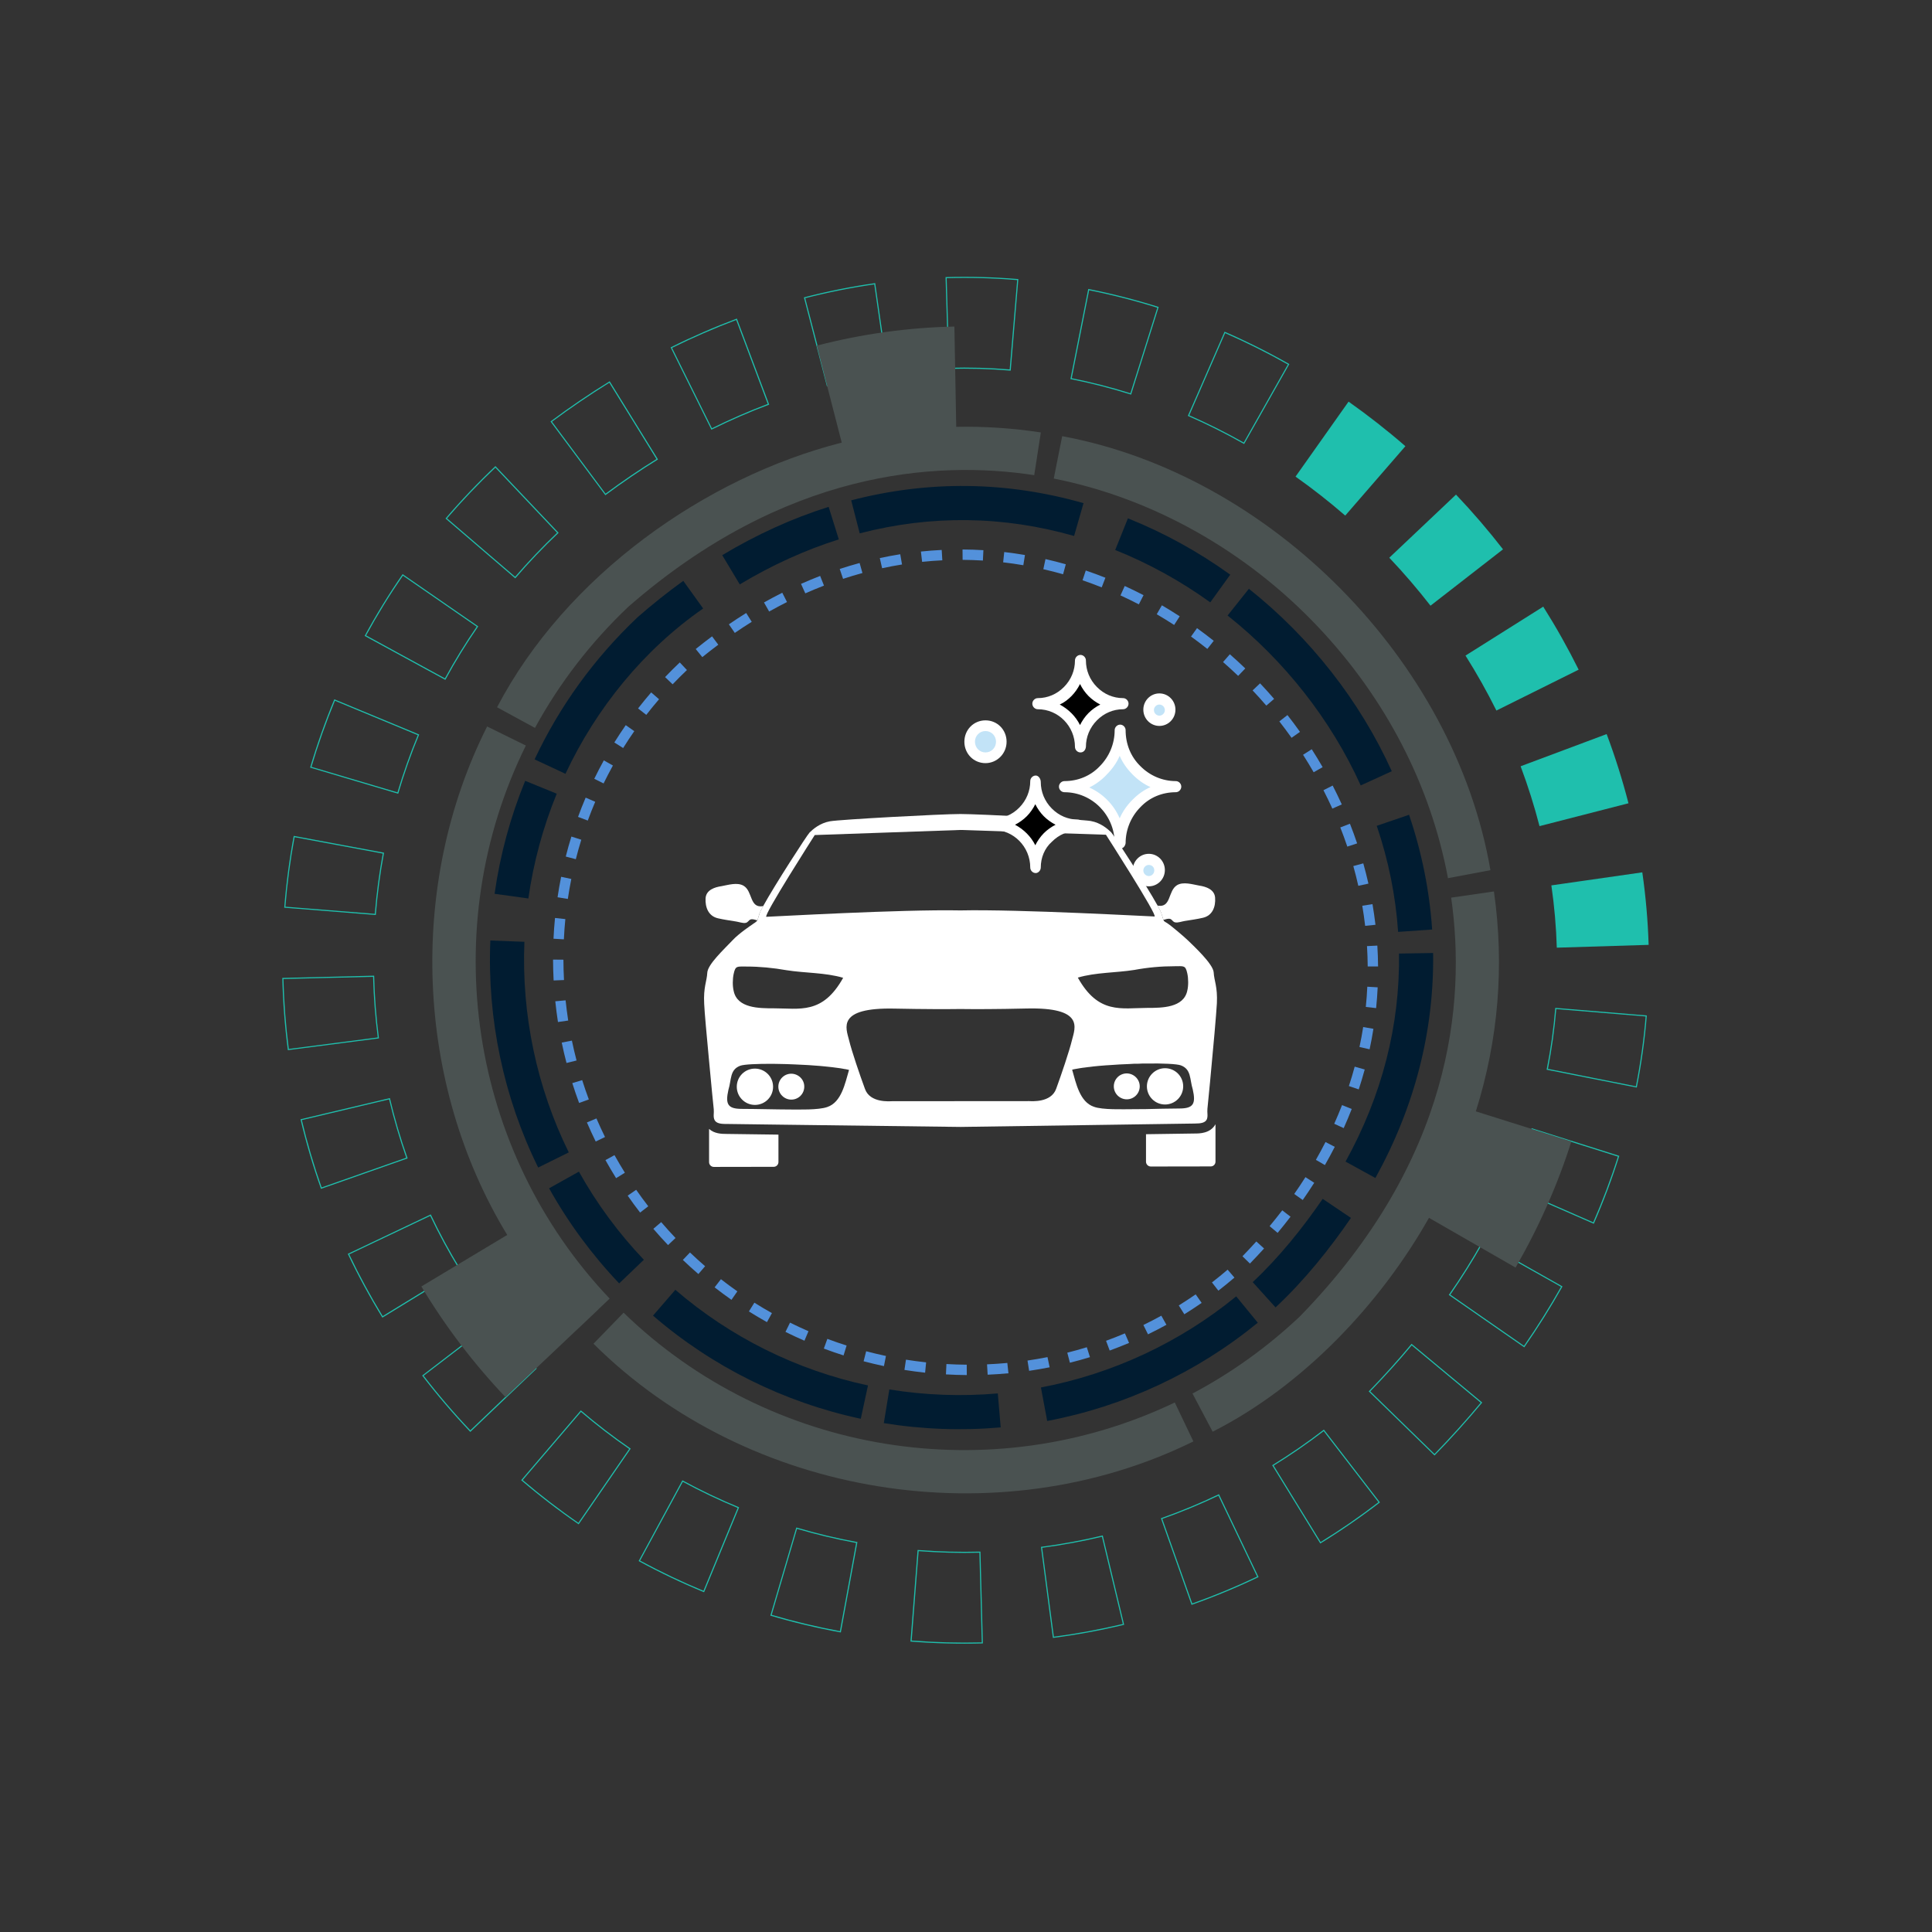 <svg width="118" height="118" viewBox="0 0 118 118" fill="none" xmlns="http://www.w3.org/2000/svg">
<rect x="0" y="0" width="118" height="118" fill="#333333" stroke="none"/>
<path d="M46.614 55.343C46.498 55.544 46.425 55.702 46.394 55.781C46.315 56.025 46.285 56.147 46.26 56.214C46.12 56.177 45.968 56.116 45.84 56.159C45.718 56.208 45.694 56.329 45.548 56.366C45.377 56.402 45.122 56.305 44.951 56.281C44.586 56.22 44.209 56.171 43.849 56.086C43.265 55.952 43.064 55.41 43.094 54.862C43.131 54.35 43.654 54.186 44.062 54.125C44.47 54.052 45.031 53.87 45.42 54.101C45.986 54.442 45.767 55.495 46.614 55.343Z" fill="white"/>
<path d="M74.128 59.392C74.098 58.88 72.911 57.785 72.57 57.45C72.344 57.23 71.553 56.555 71.291 56.384C71.133 56.287 71.102 56.287 71.06 56.189C71.035 56.116 71.005 55.995 70.926 55.757C70.895 55.672 70.822 55.52 70.707 55.319C70.025 54.083 68.034 51.008 67.869 50.837C67.668 50.642 67.236 50.253 66.615 50.143C66 50.04 59.82 49.717 58.657 49.717C57.488 49.717 51.308 50.052 50.693 50.161C50.072 50.271 49.64 50.655 49.445 50.849C49.281 51.02 47.29 54.101 46.614 55.337C46.498 55.544 46.425 55.696 46.395 55.775C46.315 56.019 46.285 56.141 46.261 56.208C46.23 56.275 46.072 56.384 46.011 56.415C45.999 56.427 45.993 56.433 45.993 56.433C45.822 56.548 45.128 57.017 44.757 57.413C44.19 58.01 43.222 58.905 43.198 59.416C43.174 59.928 42.955 60.287 43.009 61.31C43.028 61.803 43.168 63.301 43.301 64.726C43.435 66.223 43.582 67.642 43.594 67.752C43.618 67.971 43.545 68.214 43.642 68.403C43.74 68.598 43.983 68.653 44.367 68.647C44.489 68.647 45.773 68.665 47.545 68.689C51.759 68.738 58.669 68.829 58.669 68.829C58.669 68.829 65.799 68.726 69.994 68.665C71.656 68.641 72.862 68.622 72.972 68.622C73.355 68.622 73.599 68.574 73.702 68.379C73.793 68.19 73.721 67.947 73.745 67.727C73.763 67.575 74.013 65.012 74.177 63.124C74.25 62.29 74.305 61.59 74.323 61.279C74.372 60.263 74.153 59.897 74.128 59.392ZM71.748 59.014C72.296 59.014 72.405 58.941 72.515 59.447C72.588 59.776 72.588 60.214 72.515 60.506C72.296 61.559 70.956 61.559 70.079 61.559C68.478 61.566 67.09 61.961 65.83 59.709C66.913 59.386 68.192 59.416 69.282 59.24C70.11 59.087 70.914 59.014 71.748 59.014ZM49.762 51.002L58.663 50.691L67.547 50.983C67.547 50.983 70.755 55.976 70.512 55.976C70.28 55.976 62.262 55.526 58.657 55.605C55.059 55.532 47.034 55.995 46.809 55.995C46.565 55.995 49.762 51.002 49.762 51.002ZM44.812 59.471C44.921 58.966 45.031 59.039 45.573 59.033C46.407 59.033 47.21 59.112 48.045 59.258C49.141 59.434 50.413 59.398 51.497 59.721C50.236 61.98 48.848 61.584 47.247 61.584C46.376 61.584 45.031 61.584 44.812 60.531C44.738 60.238 44.738 59.8 44.812 59.471ZM50.529 67.612C49.993 67.806 48.763 67.764 48.178 67.764C47.965 67.764 47.752 67.764 47.545 67.758C47.034 67.752 46.522 67.74 46.005 67.733C45.773 67.727 45.548 67.727 45.311 67.727C44.44 67.727 44.294 67.435 44.489 66.564C44.684 65.931 44.562 65.335 45.213 65.091C45.451 65.006 46.242 64.969 47.223 64.975C47.326 64.975 47.436 64.975 47.545 64.981C47.868 64.987 48.209 64.993 48.556 65.012C48.763 65.018 48.97 65.03 49.177 65.042C49.256 65.042 49.329 65.048 49.402 65.054C49.518 65.061 49.628 65.073 49.737 65.079C49.847 65.085 49.956 65.097 50.066 65.103C50.176 65.115 50.279 65.127 50.383 65.133C50.541 65.146 50.693 65.164 50.839 65.182C50.937 65.194 51.034 65.207 51.119 65.219C51.199 65.231 51.272 65.243 51.345 65.249C51.381 65.255 51.418 65.261 51.448 65.267C51.497 65.274 51.539 65.286 51.582 65.292C51.6 65.298 51.619 65.298 51.631 65.298C51.661 65.304 51.692 65.31 51.722 65.316C51.771 65.328 51.813 65.335 51.856 65.347C51.612 66.169 51.399 67.319 50.529 67.612ZM64.508 66.497C64.198 67.368 62.986 67.252 62.864 67.252L54.474 67.258C54.358 67.258 53.141 67.38 52.83 66.51C52.508 65.633 52.027 64.226 51.856 63.526C51.673 62.789 51.077 61.523 54.645 61.602C56.483 61.639 57.811 61.639 58.663 61.627C59.522 61.639 60.849 61.639 62.688 61.596C66.25 61.511 65.659 62.777 65.476 63.514C65.306 64.214 64.825 65.627 64.508 66.497ZM72.028 67.703C71.334 67.703 70.67 67.727 69.994 67.74C69.714 67.746 69.44 67.746 69.16 67.746C68.576 67.746 67.346 67.794 66.816 67.599C65.945 67.307 65.72 66.156 65.483 65.335C65.543 65.316 65.604 65.304 65.671 65.292C65.757 65.28 65.854 65.261 65.951 65.243C66.012 65.237 66.079 65.225 66.146 65.213C66.171 65.213 66.189 65.213 66.213 65.207C66.298 65.194 66.396 65.182 66.487 65.17H66.511C66.603 65.158 66.7 65.146 66.798 65.133C67.035 65.109 67.285 65.085 67.547 65.067C67.62 65.067 67.693 65.061 67.766 65.054C68.162 65.024 68.57 65 68.971 64.987C69.075 64.981 69.178 64.975 69.282 64.969H69.507C69.598 64.963 69.684 64.963 69.775 64.957H69.988C71.029 64.939 71.876 64.981 72.119 65.067C72.771 65.31 72.655 65.907 72.85 66.54C73.045 67.411 72.898 67.703 72.028 67.703Z" fill="white"/>
<path d="M47.545 69.299V70.973C47.545 71.131 47.417 71.265 47.259 71.265L43.6 71.271C43.435 71.271 43.308 71.137 43.308 70.979V68.951C43.624 69.244 44.087 69.256 44.343 69.256C44.349 69.256 47.539 69.299 47.545 69.299Z" fill="white"/>
<path d="M74.238 68.665V70.948C74.238 71.113 74.11 71.241 73.946 71.241L70.287 71.247C70.128 71.247 69.994 71.113 69.994 70.954V69.274C71.724 69.25 72.947 69.231 72.972 69.231C73.258 69.231 73.922 69.231 74.238 68.665Z" fill="white"/>
<path d="M47.217 66.376C47.217 66.99 46.723 67.484 46.108 67.484C45.499 67.484 45 66.99 45 66.376C45 65.76 45.493 65.267 46.108 65.267C46.717 65.267 47.217 65.76 47.217 66.376Z" fill="white"/>
<path d="M73.471 56.055C73.106 56.141 72.728 56.189 72.363 56.25C72.192 56.275 71.942 56.372 71.772 56.335C71.626 56.299 71.602 56.177 71.48 56.128C71.352 56.086 71.2 56.147 71.06 56.183C71.035 56.116 70.999 55.994 70.92 55.751C70.889 55.672 70.816 55.513 70.7 55.312C71.547 55.465 71.322 54.411 71.888 54.064C72.271 53.833 72.832 54.016 73.246 54.089C73.653 54.15 74.177 54.32 74.214 54.825C74.256 55.379 74.055 55.921 73.471 56.055Z" fill="white"/>
<path d="M49.122 66.37C49.122 66.808 48.769 67.161 48.331 67.161C47.898 67.161 47.539 66.808 47.539 66.37C47.539 65.931 47.892 65.578 48.331 65.578C48.769 65.584 49.128 65.937 49.122 66.37Z" fill="white"/>
<path d="M72.265 66.351C72.265 66.96 71.772 67.459 71.157 67.459C70.548 67.459 70.049 66.966 70.049 66.351C70.049 65.742 70.548 65.243 71.157 65.243C71.772 65.243 72.265 65.736 72.265 66.351Z" fill="white"/>
<path d="M69.611 66.351C69.611 66.79 69.257 67.143 68.819 67.143C68.387 67.143 68.028 66.79 68.028 66.351C68.028 65.913 68.381 65.56 68.819 65.56C69.257 65.566 69.611 65.919 69.611 66.351Z" fill="white"/>
<g clip-path="url(#clip0_614_2161)">
<path d="M70.166 52.488C70.525 52.488 70.809 52.775 70.809 53.141C70.809 53.507 70.525 53.794 70.166 53.794C69.806 53.794 69.52 53.507 69.52 53.141C69.522 52.775 69.806 52.488 70.166 52.488Z" fill="#C2E3F7"/>
<path d="M70.811 42.691C71.171 42.691 71.455 42.978 71.455 43.344C71.455 43.71 71.171 43.997 70.811 43.997C70.451 43.997 70.168 43.71 70.168 43.344C70.168 42.978 70.449 42.691 70.811 42.691Z" fill="#C2E3F7"/>
<path d="M60.19 44.31C60.731 44.31 61.17 44.755 61.17 45.303C61.17 45.852 60.731 46.296 60.19 46.296C59.649 46.296 59.21 45.852 59.21 45.303C59.21 44.755 59.649 44.31 60.19 44.31Z" fill="#C2E3F7"/>
<path d="M69.392 47.08C70.01 47.707 70.862 48.072 71.789 48.072C70.86 48.072 70.01 48.464 69.392 49.065C68.774 49.692 68.412 50.554 68.412 51.495C68.412 49.614 66.891 48.072 65.035 48.072C65.964 48.072 66.814 47.681 67.432 47.08C68.049 46.453 68.412 45.591 68.412 44.65C68.415 45.617 68.774 46.453 69.392 47.08Z" fill="#C2E3F7"/>
<path d="M64.006 49.614C64.471 50.084 65.114 50.371 65.836 50.371C65.114 50.371 64.471 50.659 64.006 51.129C63.542 51.599 63.258 52.253 63.258 52.984C63.258 51.547 62.099 50.371 60.68 50.371C61.403 50.371 62.046 50.084 62.51 49.614C62.975 49.144 63.258 48.49 63.258 47.759C63.258 48.49 63.542 49.144 64.006 49.614Z" fill="black"/>
<path d="M66.737 42.247C67.202 42.717 67.845 43.004 68.567 43.004C67.845 43.004 67.202 43.292 66.737 43.762C66.273 44.232 65.99 44.885 65.99 45.617C65.99 44.18 64.828 43.004 63.411 43.004C64.134 43.004 64.777 42.717 65.242 42.247C65.706 41.776 65.99 41.123 65.99 40.392C65.99 41.123 66.273 41.776 66.737 42.247Z" fill="black"/>
<path d="M68.414 51.835C68.233 51.835 68.08 51.678 68.08 51.495C68.08 49.797 66.714 48.386 65.012 48.386C64.831 48.386 64.677 48.229 64.677 48.046C64.677 47.864 64.833 47.707 65.012 47.707C65.836 47.707 66.61 47.393 67.176 46.792C67.743 46.218 68.08 45.434 68.08 44.598C68.08 44.415 68.236 44.258 68.414 44.258C68.596 44.258 68.749 44.415 68.749 44.598C68.749 45.434 69.058 46.218 69.65 46.792C70.216 47.367 70.99 47.707 71.814 47.707C71.996 47.707 72.149 47.864 72.149 48.046C72.149 48.229 71.993 48.386 71.814 48.386C70.99 48.386 70.216 48.7 69.65 49.3C69.083 49.875 68.749 50.659 68.749 51.495C68.723 51.704 68.568 51.835 68.414 51.835ZM66.531 48.099C67.355 48.464 68.026 49.144 68.386 49.98C68.568 49.562 68.825 49.196 69.16 48.856C69.494 48.517 69.857 48.255 70.268 48.073C69.854 47.89 69.494 47.628 69.16 47.289C68.825 46.949 68.568 46.583 68.386 46.165C68.205 46.583 67.947 46.949 67.613 47.289C67.304 47.628 66.944 47.89 66.531 48.099Z" fill="white"/>
<path d="M63.258 53.324C63.077 53.324 62.924 53.167 62.924 52.984C62.924 51.73 61.918 50.685 60.655 50.685C60.474 50.685 60.32 50.528 60.32 50.346C60.32 50.163 60.476 50.006 60.655 50.006C61.247 50.006 61.814 49.771 62.253 49.327C62.692 48.882 62.924 48.308 62.924 47.707C62.924 47.524 63.08 47.367 63.258 47.367C63.437 47.367 63.567 47.576 63.567 47.759C63.567 48.36 63.8 48.935 64.239 49.379C64.677 49.823 65.244 50.058 65.836 50.058C66.018 50.058 66.171 50.215 66.171 50.398C66.171 50.581 66.015 50.737 65.836 50.737C65.244 50.737 64.677 50.972 64.239 51.417C63.8 51.809 63.567 52.383 63.567 52.984C63.567 53.167 63.411 53.324 63.258 53.324ZM61.995 50.372C62.536 50.659 62.975 51.103 63.233 51.626C63.36 51.364 63.542 51.103 63.748 50.894C63.955 50.685 64.213 50.502 64.471 50.372C64.213 50.241 63.955 50.058 63.748 49.849C63.542 49.64 63.36 49.379 63.233 49.118C63.103 49.379 62.924 49.64 62.717 49.849C62.51 50.058 62.253 50.241 61.995 50.372Z" fill="white"/>
<path d="M65.99 45.956C65.808 45.956 65.655 45.8 65.655 45.617C65.655 44.363 64.649 43.318 63.386 43.318C63.205 43.318 63.051 43.161 63.051 42.978C63.051 42.795 63.207 42.639 63.386 42.639C63.978 42.639 64.545 42.404 64.984 41.959C65.423 41.515 65.655 40.941 65.655 40.34C65.655 40.157 65.811 40 65.99 40C66.171 40 66.324 40.157 66.324 40.34C66.324 40.941 66.556 41.515 66.995 41.959C67.434 42.404 68.001 42.639 68.593 42.639C68.774 42.639 68.927 42.795 68.927 42.978C68.927 43.161 68.772 43.318 68.593 43.318C68.001 43.318 67.434 43.553 66.995 43.997C66.556 44.441 66.324 45.016 66.324 45.617C66.298 45.826 66.171 45.956 65.99 45.956ZM64.726 43.031C65.267 43.318 65.706 43.762 65.964 44.285C66.092 44.023 66.273 43.762 66.48 43.553C66.686 43.344 66.944 43.161 67.202 43.031C66.944 42.9 66.686 42.717 66.48 42.508C66.273 42.299 66.092 42.038 65.964 41.776C65.836 42.038 65.655 42.299 65.448 42.508C65.242 42.717 65.012 42.9 64.726 43.031Z" fill="white"/>
<path d="M60.19 46.61C59.468 46.61 58.901 46.035 58.901 45.303C58.901 44.572 59.468 43.997 60.19 43.997C60.913 43.997 61.479 44.572 61.479 45.303C61.479 46.035 60.887 46.61 60.19 46.61ZM60.19 44.65C59.83 44.65 59.547 44.938 59.547 45.303C59.547 45.669 59.83 45.956 60.19 45.956C60.55 45.956 60.833 45.669 60.833 45.303C60.833 44.938 60.55 44.65 60.19 44.65Z" fill="white"/>
<path d="M70.165 54.134C69.624 54.134 69.185 53.69 69.185 53.141C69.185 52.592 69.624 52.148 70.165 52.148C70.707 52.148 71.146 52.592 71.146 53.141C71.146 53.69 70.707 54.134 70.165 54.134ZM70.165 52.827C69.984 52.827 69.831 52.984 69.831 53.167C69.831 53.35 69.987 53.507 70.165 53.507C70.347 53.507 70.5 53.35 70.5 53.167C70.502 52.958 70.347 52.827 70.165 52.827Z" fill="white"/>
<path d="M70.811 44.337C70.27 44.337 69.831 43.893 69.831 43.344C69.831 42.795 70.27 42.351 70.811 42.351C71.353 42.351 71.792 42.795 71.792 43.344C71.792 43.893 71.353 44.337 70.811 44.337ZM70.811 43.031C70.63 43.031 70.477 43.187 70.477 43.37C70.477 43.553 70.633 43.71 70.811 43.71C70.99 43.71 71.146 43.553 71.146 43.37C71.146 43.187 70.993 43.031 70.811 43.031Z" fill="white"/>
</g>
<path d="M30.259 28.467L34.119 32.543C33.188 33.423 32.297 34.358 31.47 35.324C31.45 35.307 27.233 31.688 27.21 31.669C28.162 30.556 29.189 29.48 30.259 28.467ZM34.022 32.54L30.256 28.563C29.221 29.544 28.229 30.586 27.304 31.661L31.462 35.228C32.264 34.296 33.125 33.392 34.022 32.54ZM33.622 25.743C34.801 24.864 36.017 24.037 37.238 23.285L40.189 28.06C39.106 28.728 38.024 29.463 36.974 30.246L33.622 25.743ZM37.214 23.378C36.035 24.108 34.858 24.908 33.715 25.756L36.985 30.151C38.003 29.394 39.049 28.684 40.093 28.037L37.214 23.378ZM24.591 35.067L29.209 38.257C28.484 39.305 27.808 40.404 27.2 41.525L22.272 38.839C22.974 37.545 23.753 36.277 24.591 35.067ZM29.115 38.273L24.608 35.16C23.799 36.333 23.044 37.561 22.363 38.81L27.173 41.431C27.762 40.35 28.416 39.288 29.115 38.273ZM40.959 21.216C42.285 20.558 43.646 19.967 45.005 19.457C45.015 19.481 46.969 24.684 46.98 24.712C45.795 25.155 44.609 25.671 43.451 26.245L40.959 21.216ZM44.965 19.545C43.65 20.04 42.333 20.613 41.048 21.247L43.48 26.155C44.6 25.602 45.748 25.103 46.891 24.672L44.965 19.545ZM20.419 42.711C20.444 42.72 25.575 44.852 25.603 44.862C25.113 46.039 24.682 47.256 24.321 48.479C24.297 48.471 18.97 46.89 18.941 46.881C19.358 45.472 19.855 44.068 20.419 42.711ZM25.515 44.899L20.456 42.8C19.912 44.114 19.431 45.473 19.024 46.837L24.275 48.395C24.627 47.214 25.044 46.037 25.515 44.899ZM49.1 18.164C50.534 17.793 51.998 17.499 53.454 17.292L54.252 22.847C53.001 23.024 51.741 23.276 50.506 23.598L49.1 18.164ZM53.397 17.369C51.988 17.572 50.571 17.856 49.182 18.212L50.554 23.515C51.749 23.207 52.967 22.964 54.176 22.79L53.397 17.369ZM17.939 51.053C17.964 51.058 23.426 52.074 23.457 52.08C23.222 53.333 23.053 54.613 22.953 55.886L17.36 55.439C17.475 53.973 17.67 52.498 17.939 51.053ZM23.377 52.134L17.992 51.132C17.733 52.53 17.544 53.958 17.431 55.378L22.891 55.814C22.99 54.583 23.154 53.346 23.377 52.134ZM57.751 16.924C59.227 16.88 60.723 16.921 62.198 17.046C62.195 17.072 61.733 22.608 61.73 22.638C60.464 22.53 59.182 22.495 57.918 22.533C57.916 22.507 57.752 16.953 57.751 16.924ZM62.125 17.107C60.698 16.988 59.25 16.949 57.82 16.989L57.982 22.462C59.204 22.428 60.444 22.462 61.668 22.564L62.125 17.107ZM17.242 59.728L22.852 59.591C22.882 60.868 22.982 62.155 23.146 63.421L17.581 64.14C17.391 62.682 17.278 61.197 17.242 59.728ZM22.786 59.661L17.311 59.795C17.348 61.217 17.458 62.653 17.64 64.066L23.072 63.364C22.913 62.139 22.817 60.895 22.786 59.661ZM66.468 17.647C67.91 17.933 69.357 18.303 70.769 18.749C70.762 18.773 69.094 24.072 69.085 24.102C67.868 23.717 66.62 23.398 65.378 23.152C65.384 23.128 66.462 17.678 66.468 17.647ZM70.685 18.794C69.317 18.365 67.917 18.006 66.521 17.728L65.458 23.1C66.657 23.339 67.863 23.648 69.041 24.018L70.685 18.794ZM18.354 68.362L23.814 67.066C24.108 68.308 24.473 69.548 24.898 70.75C24.874 70.759 19.633 72.602 19.605 72.611C19.114 71.224 18.693 69.794 18.354 68.362ZM23.764 67.147L18.436 68.412C18.767 69.799 19.174 71.181 19.645 72.525L24.811 70.709C24.403 69.545 24.051 68.347 23.764 67.147ZM74.793 20.258C76.134 20.843 77.466 21.508 78.749 22.236C78.736 22.259 76.003 27.094 75.988 27.119C74.871 26.486 73.714 25.907 72.549 25.4C72.561 25.378 74.781 20.287 74.793 20.258ZM78.657 22.261C77.414 21.559 76.125 20.915 74.827 20.347L72.638 25.366C73.764 25.858 74.881 26.417 75.963 27.028L78.657 22.261ZM21.242 76.581L26.31 74.173C26.857 75.325 27.471 76.46 28.139 77.549L23.354 80.477C22.582 79.221 21.872 77.91 21.242 76.581ZM26.277 74.263L21.331 76.612C21.944 77.898 22.631 79.165 23.374 80.383L28.044 77.525C27.401 76.472 26.806 75.375 26.277 74.263ZM82.366 24.53C83.56 25.373 84.728 26.288 85.837 27.252L82.162 31.491C81.193 30.648 80.171 29.848 79.127 29.11C79.142 29.091 82.348 24.554 82.366 24.53ZM25.783 84.014L30.236 80.601C31.026 81.634 31.884 82.636 32.784 83.584L28.724 87.457C27.685 86.363 26.695 85.205 25.783 84.014ZM30.222 80.695L25.877 84.025C26.763 85.177 27.721 86.3 28.726 87.359L32.687 83.579C31.819 82.663 30.989 81.692 30.222 80.695ZM84.853 34.064L88.928 30.209C89.938 31.271 90.903 32.395 91.799 33.551C91.779 33.566 87.393 36.976 87.37 36.994C86.584 35.982 85.738 34.996 84.853 34.064ZM35.477 86.14C36.448 86.971 37.471 87.758 38.522 88.478C38.507 88.499 35.36 93.076 35.343 93.101C34.132 92.27 32.952 91.362 31.832 90.404L35.477 86.14ZM38.427 88.496C37.415 87.798 36.424 87.037 35.484 86.235L31.927 90.397C33.012 91.322 34.155 92.201 35.325 93.007L38.427 88.496ZM89.508 40.041C89.53 40.028 94.23 37.068 94.255 37.052C95.041 38.297 95.769 39.592 96.419 40.901C96.396 40.914 91.422 43.386 91.395 43.398C90.83 42.258 90.194 41.129 89.508 40.041ZM41.678 90.412C42.798 91.022 43.964 91.576 45.143 92.062L43.003 97.249C41.642 96.689 40.297 96.048 39.005 95.345C39.017 95.322 41.664 90.439 41.678 90.412ZM45.054 92.098C43.915 91.626 42.788 91.09 41.705 90.504L39.095 95.318C40.348 95.996 41.649 96.615 42.965 97.16L45.054 92.098ZM92.874 46.801L98.129 44.835C98.649 46.22 99.096 47.641 99.462 49.061L94.028 50.457C93.712 49.231 93.324 48.001 92.874 46.801ZM48.636 93.293C49.858 93.656 51.114 93.955 52.369 94.185C52.364 94.211 51.361 99.674 51.355 99.705C49.906 99.439 48.458 99.094 47.049 98.677C47.057 98.652 48.627 93.323 48.636 93.293ZM52.289 94.239C51.076 94.015 49.862 93.725 48.68 93.377L47.134 98.629C48.497 99.03 49.898 99.365 51.3 99.624L52.289 94.239ZM94.752 54.076C94.778 54.073 100.277 53.285 100.306 53.28C100.518 54.747 100.648 56.237 100.693 57.709L95.084 57.881C95.047 56.615 94.935 55.335 94.752 54.076ZM56.043 94.666C57.314 94.767 58.605 94.8 59.883 94.766L60.031 100.375C58.56 100.415 57.073 100.376 55.608 100.261L56.043 94.666ZM59.818 94.835C58.584 94.867 57.336 94.833 56.106 94.739L55.682 100.199C57.1 100.309 58.54 100.346 59.963 100.311L59.818 94.835ZM94.991 61.557L100.583 62.021C100.464 63.493 100.257 64.975 99.969 66.425C99.943 66.421 94.493 65.341 94.462 65.335C94.711 64.089 94.888 62.819 94.991 61.557ZM100.51 62.082L95.052 61.63C94.95 62.849 94.779 64.077 94.543 65.282L99.915 66.347C100.192 64.941 100.392 63.507 100.51 62.082ZM63.577 94.477C64.843 94.312 66.114 94.077 67.352 93.779C67.358 93.804 68.654 99.207 68.66 99.236C67.231 99.58 65.768 99.85 64.308 100.039C64.305 100.014 63.581 94.505 63.577 94.477ZM67.302 93.861C66.105 94.147 64.877 94.373 63.652 94.534L64.366 99.965C65.778 99.779 67.196 99.517 68.579 99.187L67.302 93.861ZM93.55 68.907C93.575 68.914 98.874 70.589 98.901 70.597C98.462 71.993 97.938 73.387 97.344 74.744C97.321 74.734 92.23 72.506 92.202 72.494C92.717 71.317 93.172 70.112 93.55 68.907ZM98.816 70.642L93.593 68.991C93.224 70.155 92.786 71.321 92.29 72.458L97.308 74.655C97.882 73.34 98.389 71.99 98.816 70.642ZM70.904 92.73C72.107 92.305 73.298 91.812 74.449 91.26C74.46 91.284 76.856 96.298 76.869 96.324C75.542 96.96 74.166 97.529 72.777 98.02C72.769 97.997 70.914 92.758 70.904 92.73ZM74.418 91.351C73.305 91.882 72.153 92.358 70.99 92.77L72.819 97.934C74.162 97.457 75.494 96.905 76.78 96.293L74.418 91.351ZM90.543 75.814C90.567 75.827 95.407 78.556 95.433 78.571C94.727 79.828 93.941 81.08 93.097 82.292C93.076 82.277 88.512 79.106 88.487 79.09C89.231 78.021 89.922 76.92 90.543 75.814ZM95.341 78.596L90.57 75.907C89.968 76.973 89.299 78.038 88.582 79.074L93.08 82.198C93.896 81.022 94.655 79.811 95.341 78.596ZM77.7 89.492C78.785 88.827 79.848 88.094 80.859 87.314L84.283 91.761C83.117 92.66 81.892 93.505 80.64 94.272C80.627 94.252 77.716 89.517 77.7 89.492ZM80.847 87.409C79.869 88.16 78.841 88.868 77.793 89.514L80.662 94.18C81.874 93.434 83.059 92.617 84.189 91.749L80.847 87.409ZM86.214 82.075C86.234 82.091 90.508 85.644 90.53 85.663C89.62 86.759 88.641 87.847 87.617 88.897C87.598 88.879 83.618 85.001 83.597 84.981C84.518 84.036 85.398 83.059 86.214 82.075ZM90.435 85.672L86.223 82.171C85.433 83.12 84.581 84.065 83.692 84.979L87.615 88.802C88.606 87.784 89.553 86.732 90.435 85.672Z" fill="#1FBFAD"/>
<path d="M38.939 37.702C39.846 36.906 40.789 36.157 41.733 35.477L42.947 37.165C39.308 39.687 36.404 43.274 34.537 47.262L32.651 46.38C34.184 43.121 36.299 40.2 38.939 37.702ZM44.111 33.908C46.207 32.648 48.393 31.655 50.61 30.957L51.232 32.944C49.173 33.594 47.137 34.518 45.183 35.693L44.111 33.908ZM32.076 47.69L34.004 48.477C33.164 50.525 32.582 52.678 32.271 54.876L30.207 54.59C30.543 52.219 31.171 49.899 32.076 47.69ZM51.989 30.559C56.709 29.333 61.484 29.391 66.178 30.731L65.602 32.735C61.269 31.499 56.863 31.445 52.508 32.576L51.989 30.559ZM29.948 57.442L32.029 57.522C31.846 61.971 32.784 66.418 34.739 70.385L32.87 71.31C30.763 67.033 29.751 62.237 29.948 57.442ZM68.89 31.658C71.083 32.535 73.186 33.692 75.139 35.099L73.919 36.79C72.102 35.481 70.149 34.406 68.113 33.592L68.89 31.658ZM33.537 72.577L35.358 71.559C36.441 73.504 37.777 75.315 39.325 76.943L37.817 78.385C36.15 76.633 34.706 74.676 33.537 72.577ZM76.278 35.961C80.003 38.918 83.06 42.802 85.006 47.104L83.108 47.971C81.297 43.968 78.447 40.347 74.977 37.594L76.278 35.961ZM41.248 78.776C44.605 81.671 48.672 83.69 53.014 84.617L52.574 86.654C47.891 85.654 43.503 83.477 39.884 80.354L41.248 78.776ZM84.087 50.438L86.06 49.764C86.837 52.051 87.31 54.408 87.471 56.772L85.392 56.917C85.245 54.733 84.805 52.553 84.087 50.438ZM54.318 84.863C56.506 85.216 58.734 85.299 60.943 85.105L61.119 87.18C58.739 87.389 56.337 87.302 53.98 86.919L54.318 84.863ZM85.446 58.24L87.53 58.206C87.595 62.967 86.41 67.592 84.004 71.949L82.181 70.946C84.409 66.909 85.507 62.635 85.446 58.24ZM63.576 84.742C67.939 83.918 72.062 81.994 75.503 79.177L76.821 80.787C73.112 83.825 68.664 85.901 63.959 86.788L63.576 84.742ZM80.786 73.222L82.511 74.386C81.218 76.271 79.673 78.206 77.906 79.852L76.511 78.308C78.154 76.77 79.585 74.97 80.786 73.222Z" fill="#011C31"/>
<path d="M79.386 80.409C77.412 82.273 75.208 83.855 72.834 85.112L74.065 87.444C79.6 84.64 84.313 79.626 87.277 74.381L92.567 77.42C93.994 74.941 95.141 72.349 95.974 69.716L90.14 67.879C91.519 63.497 91.892 58.982 91.244 54.447L88.632 54.825C89.548 61.235 88.686 70.876 79.386 80.409ZM80.496 38.281C84.632 42.654 87.378 47.963 88.437 53.636L91.031 53.147C88.834 40.359 77.604 28.995 64.875 26.64L64.36 29.229C70.362 30.412 76.093 33.626 80.496 38.281ZM38.378 37.058C47.907 28.744 57.117 28.098 63.167 29.021L63.571 26.412C61.849 26.148 60.124 26.036 58.403 26.07L58.291 19.945C55.474 20.003 52.646 20.394 49.885 21.11L51.41 27.033C43.056 29.159 34.556 35.179 30.358 43.198L32.674 44.458C34.169 41.718 36.089 39.228 38.378 37.058ZM38.088 80.175L36.248 82.07C45.68 91.455 60.954 93.912 72.888 88.038L71.752 85.659C60.527 91.029 46.999 88.826 38.088 80.175ZM30.878 85.337L35.321 81.133L35.324 81.136C35.618 80.855 36.265 80.239 36.556 79.965L36.554 79.963L37.236 79.313C28.662 70.296 26.603 56.706 32.118 45.535L29.752 44.371C24.877 54.047 25.362 66.193 30.979 75.426L25.735 78.572C27.185 80.994 28.916 83.271 30.878 85.337Z" fill="#4A5251"/>
<path d="M41.518 40.46L41.956 40.923C41.659 41.205 41.365 41.498 41.082 41.795L40.621 41.354C40.912 41.049 41.213 40.749 41.518 40.46ZM42.492 39.64C42.821 39.374 43.156 39.114 43.489 38.866L43.871 39.376C43.545 39.618 43.217 39.875 42.895 40.135L42.492 39.64ZM39.771 42.29L40.253 42.707C39.986 43.018 39.722 43.339 39.472 43.662L38.97 43.269C39.227 42.939 39.496 42.61 39.771 42.29ZM44.517 38.131C44.864 37.893 45.22 37.661 45.575 37.44L45.914 37.979C45.567 38.194 45.22 38.422 44.879 38.656L44.517 38.131ZM38.218 44.29L38.74 44.657C38.505 44.993 38.276 45.34 38.06 45.688L37.522 45.347C37.745 44.991 37.979 44.635 38.218 44.29ZM46.662 36.796C47.03 36.59 47.405 36.39 47.778 36.202L48.068 36.77C47.704 36.954 47.336 37.148 46.977 37.35L46.662 36.796ZM36.88 46.441L37.435 46.755C37.237 47.113 37.045 47.483 36.865 47.85L36.296 47.566C36.48 47.187 36.677 46.808 36.88 46.441ZM48.923 35.661C49.309 35.49 49.703 35.327 50.092 35.175L50.326 35.767C49.946 35.914 49.562 36.073 49.185 36.24L48.923 35.661ZM35.77 48.716L36.354 48.971C36.194 49.347 36.04 49.733 35.9 50.118L35.305 49.893C35.449 49.499 35.606 49.102 35.77 48.716ZM51.287 34.75C51.688 34.619 52.097 34.496 52.502 34.386L52.675 34.998C52.281 35.106 51.882 35.225 51.492 35.354L51.287 34.75ZM34.899 51.094L35.504 51.288C35.383 51.681 35.269 52.081 35.169 52.478L34.555 52.315C34.658 51.908 34.773 51.496 34.899 51.094ZM53.736 34.085C54.148 33.996 54.569 33.918 54.984 33.851L55.092 34.477C54.687 34.541 54.278 34.618 53.876 34.705L53.736 34.085ZM34.272 53.552L34.894 53.684C34.813 54.087 34.741 54.498 34.681 54.904L34.054 54.802C34.116 54.387 34.189 53.966 34.272 53.552ZM56.246 33.686C56.667 33.642 57.094 33.609 57.516 33.589L57.554 34.222C57.144 34.241 56.729 34.273 56.32 34.316L56.246 33.686ZM33.898 56.066L34.529 56.135C34.489 56.545 34.458 56.96 34.44 57.372L33.806 57.334C33.825 56.913 33.856 56.486 33.898 56.066ZM58.788 33.561C59.211 33.563 59.64 33.578 60.063 33.603L60.032 34.236C59.622 34.211 59.204 34.197 58.793 34.193L58.788 33.561ZM33.778 58.609L34.412 58.615C34.413 59.027 34.426 59.446 34.447 59.857L33.814 59.883C33.792 59.461 33.78 59.032 33.778 58.609ZM61.335 33.716C61.757 33.765 62.183 33.827 62.601 33.898L62.501 34.522C62.094 34.452 61.681 34.392 61.269 34.345L61.335 33.716ZM33.915 61.155L34.545 61.097C34.588 61.508 34.642 61.923 34.704 62.332L34.078 62.422C34.015 62.002 33.959 61.576 33.915 61.155ZM63.855 34.147C64.268 34.242 64.686 34.347 65.095 34.463L64.93 35.073C64.532 34.96 64.125 34.856 63.723 34.765L63.855 34.147ZM34.309 63.678L34.929 63.557C35.013 63.961 35.109 64.369 35.214 64.771L34.601 64.923C34.492 64.512 34.394 64.093 34.309 63.678ZM66.315 34.844C66.716 34.98 67.121 35.13 67.515 35.286L67.288 35.874C66.904 35.721 66.509 35.576 66.118 35.441L66.315 34.844ZM34.954 66.153L35.558 65.97C35.682 66.365 35.819 66.762 35.964 67.15L35.37 67.365C35.221 66.966 35.081 66.557 34.954 66.153ZM68.694 35.79C69.079 35.966 69.467 36.155 69.844 36.351L69.557 36.913C69.189 36.722 68.812 36.537 68.436 36.366L68.694 35.79ZM35.847 68.555L36.428 68.31C36.592 68.69 36.769 69.073 36.952 69.445L36.384 69.72C36.196 69.337 36.015 68.945 35.847 68.555ZM70.964 36.97C71.329 37.184 71.696 37.409 72.053 37.642L71.713 38.171C71.364 37.944 71.006 37.724 70.65 37.516L70.964 36.97ZM36.979 70.855L37.531 70.552C37.733 70.912 37.947 71.275 38.165 71.627L37.629 71.958C37.404 71.596 37.185 71.225 36.979 70.855ZM73.11 38.365C73.453 38.613 73.797 38.873 74.131 39.139L73.74 39.634C73.415 39.375 73.079 39.121 72.744 38.878L73.11 38.365ZM38.337 73.026L38.855 72.668C39.091 73.008 39.341 73.346 39.594 73.675L39.096 74.059C38.833 73.721 38.578 73.375 38.337 73.026ZM75.115 39.96C75.435 40.239 75.752 40.531 76.058 40.826L75.622 41.281C75.323 40.993 75.012 40.709 74.7 40.436L75.115 39.96ZM39.904 75.052L40.384 74.643C40.666 74.972 40.959 75.298 41.259 75.613L40.802 76.045C40.494 75.723 40.193 75.389 39.904 75.052ZM76.504 42.168L76.961 41.736C77.254 42.045 77.543 42.365 77.819 42.686L77.342 43.097C77.072 42.781 76.791 42.469 76.504 42.168ZM42.141 76.497C42.441 76.784 42.752 77.066 43.066 77.336L42.655 77.814C42.333 77.537 42.014 77.246 41.706 76.953L42.141 76.497ZM78.138 44.061L78.633 43.674C78.896 44.008 79.153 44.352 79.399 44.7L78.884 45.063C78.644 44.725 78.393 44.388 78.138 44.061ZM44.032 78.129C44.358 78.382 44.696 78.633 45.035 78.871L44.676 79.389C44.328 79.145 43.981 78.888 43.646 78.627L44.032 78.129ZM79.586 46.099L80.117 45.761C80.347 46.12 80.57 46.487 80.782 46.855L80.234 47.167C80.028 46.808 79.809 46.448 79.586 46.099ZM46.074 79.563C46.425 79.784 46.786 79.998 47.147 80.2L46.843 80.752C46.471 80.544 46.102 80.323 45.741 80.098L46.074 79.563ZM80.832 48.263L81.395 47.979C81.59 48.358 81.777 48.746 81.952 49.131L81.376 49.387C81.205 49.012 81.022 48.634 80.832 48.263ZM48.251 80.782C48.621 80.965 49.001 81.141 49.379 81.306L49.133 81.886C48.745 81.717 48.355 81.537 47.974 81.348L48.251 80.782ZM81.861 50.537L82.45 50.31C82.606 50.706 82.754 51.109 82.889 51.511L82.289 51.708C82.157 51.315 82.013 50.921 81.861 50.537ZM50.532 81.773C50.919 81.918 51.314 82.056 51.708 82.181L51.522 82.785C51.119 82.656 50.712 82.515 50.317 82.367L50.532 81.773ZM82.656 52.896L83.265 52.731C83.38 53.141 83.486 53.556 83.579 53.969L82.961 54.102C82.871 53.699 82.768 53.294 82.656 52.896ZM52.902 82.53C53.301 82.635 53.709 82.733 54.111 82.818L53.988 83.437C53.574 83.35 53.158 83.25 52.747 83.142L52.902 82.53ZM83.203 55.32L83.827 55.221C83.897 55.637 83.96 56.062 84.009 56.483L83.379 56.548C83.332 56.139 83.272 55.726 83.203 55.32ZM55.333 83.044C55.742 83.109 56.156 83.164 56.564 83.208L56.503 83.839C56.084 83.793 55.659 83.737 55.24 83.67L55.333 83.044ZM83.492 57.785L84.123 57.754C84.15 58.177 84.165 58.607 84.168 59.029L83.535 59.027C83.531 58.615 83.517 58.197 83.492 57.785ZM57.804 83.311C58.215 83.335 58.632 83.348 59.045 83.351L59.049 83.985C58.626 83.981 58.197 83.968 57.775 83.943L57.804 83.311ZM83.51 60.265L84.144 60.302C84.124 60.725 84.092 61.151 84.049 61.572L83.419 61.5C83.461 61.092 83.491 60.675 83.51 60.265ZM60.285 83.329C60.698 83.311 61.114 83.283 61.524 83.244L61.592 83.875C61.173 83.914 60.745 83.944 60.322 83.962L60.285 83.329ZM83.258 62.729L83.884 62.836C83.819 63.253 83.74 63.672 83.651 64.087L83.032 63.947C83.119 63.544 83.195 63.135 83.258 62.729ZM62.756 83.098C63.163 83.038 63.574 82.968 63.978 82.888L64.108 83.51C63.694 83.591 63.273 83.664 62.855 83.725L62.756 83.098ZM82.74 65.148L83.352 65.321C83.242 65.727 83.119 66.136 82.987 66.537L82.385 66.332C82.514 65.942 82.634 65.544 82.74 65.148ZM65.186 82.617C65.585 82.517 65.986 82.406 66.379 82.284L66.571 82.89C66.168 83.013 65.756 83.129 65.347 83.231L65.186 82.617ZM81.967 67.496L82.559 67.732C82.407 68.122 82.243 68.516 82.069 68.902L81.49 68.636C81.659 68.26 81.819 67.876 81.967 67.496ZM67.554 81.891C67.94 81.75 68.327 81.598 68.706 81.437L68.959 82.021C68.57 82.185 68.172 82.342 67.776 82.486L67.554 81.891ZM80.957 69.751L81.523 70.045C81.334 70.418 81.13 70.793 80.921 71.159L80.37 70.84C80.574 70.481 80.772 70.115 80.957 69.751ZM69.834 80.926C70.203 80.747 70.572 80.555 70.93 80.358L71.241 80.914C70.873 81.117 70.495 81.313 70.116 81.497L69.834 80.926ZM79.732 71.896L80.269 72.24C80.045 72.592 79.809 72.947 79.567 73.292L79.047 72.924C79.283 72.587 79.514 72.241 79.732 71.896ZM71.996 79.732C72.343 79.516 72.691 79.288 73.028 79.055L73.393 79.577C73.048 79.816 72.692 80.049 72.335 80.271L71.996 79.732ZM78.316 73.923L78.821 74.312C78.568 74.643 78.303 74.975 78.033 75.299L77.544 74.889C77.809 74.571 78.067 74.247 78.316 73.923ZM74.022 78.326C74.346 78.076 74.668 77.814 74.979 77.547L75.395 78.031C75.076 78.305 74.746 78.573 74.414 78.83L74.022 78.326ZM76.732 75.824L77.205 76.253C76.925 76.561 76.634 76.872 76.341 77.174L75.885 76.728C76.173 76.431 76.459 76.127 76.732 75.824Z" fill="#5391DB"/>
<defs>
<clipPath id="clip0_614_2161">
<rect width="13.25" height="14.134" fill="white" transform="translate(58.901 40)"/>
</clipPath>
</defs>
</svg>
